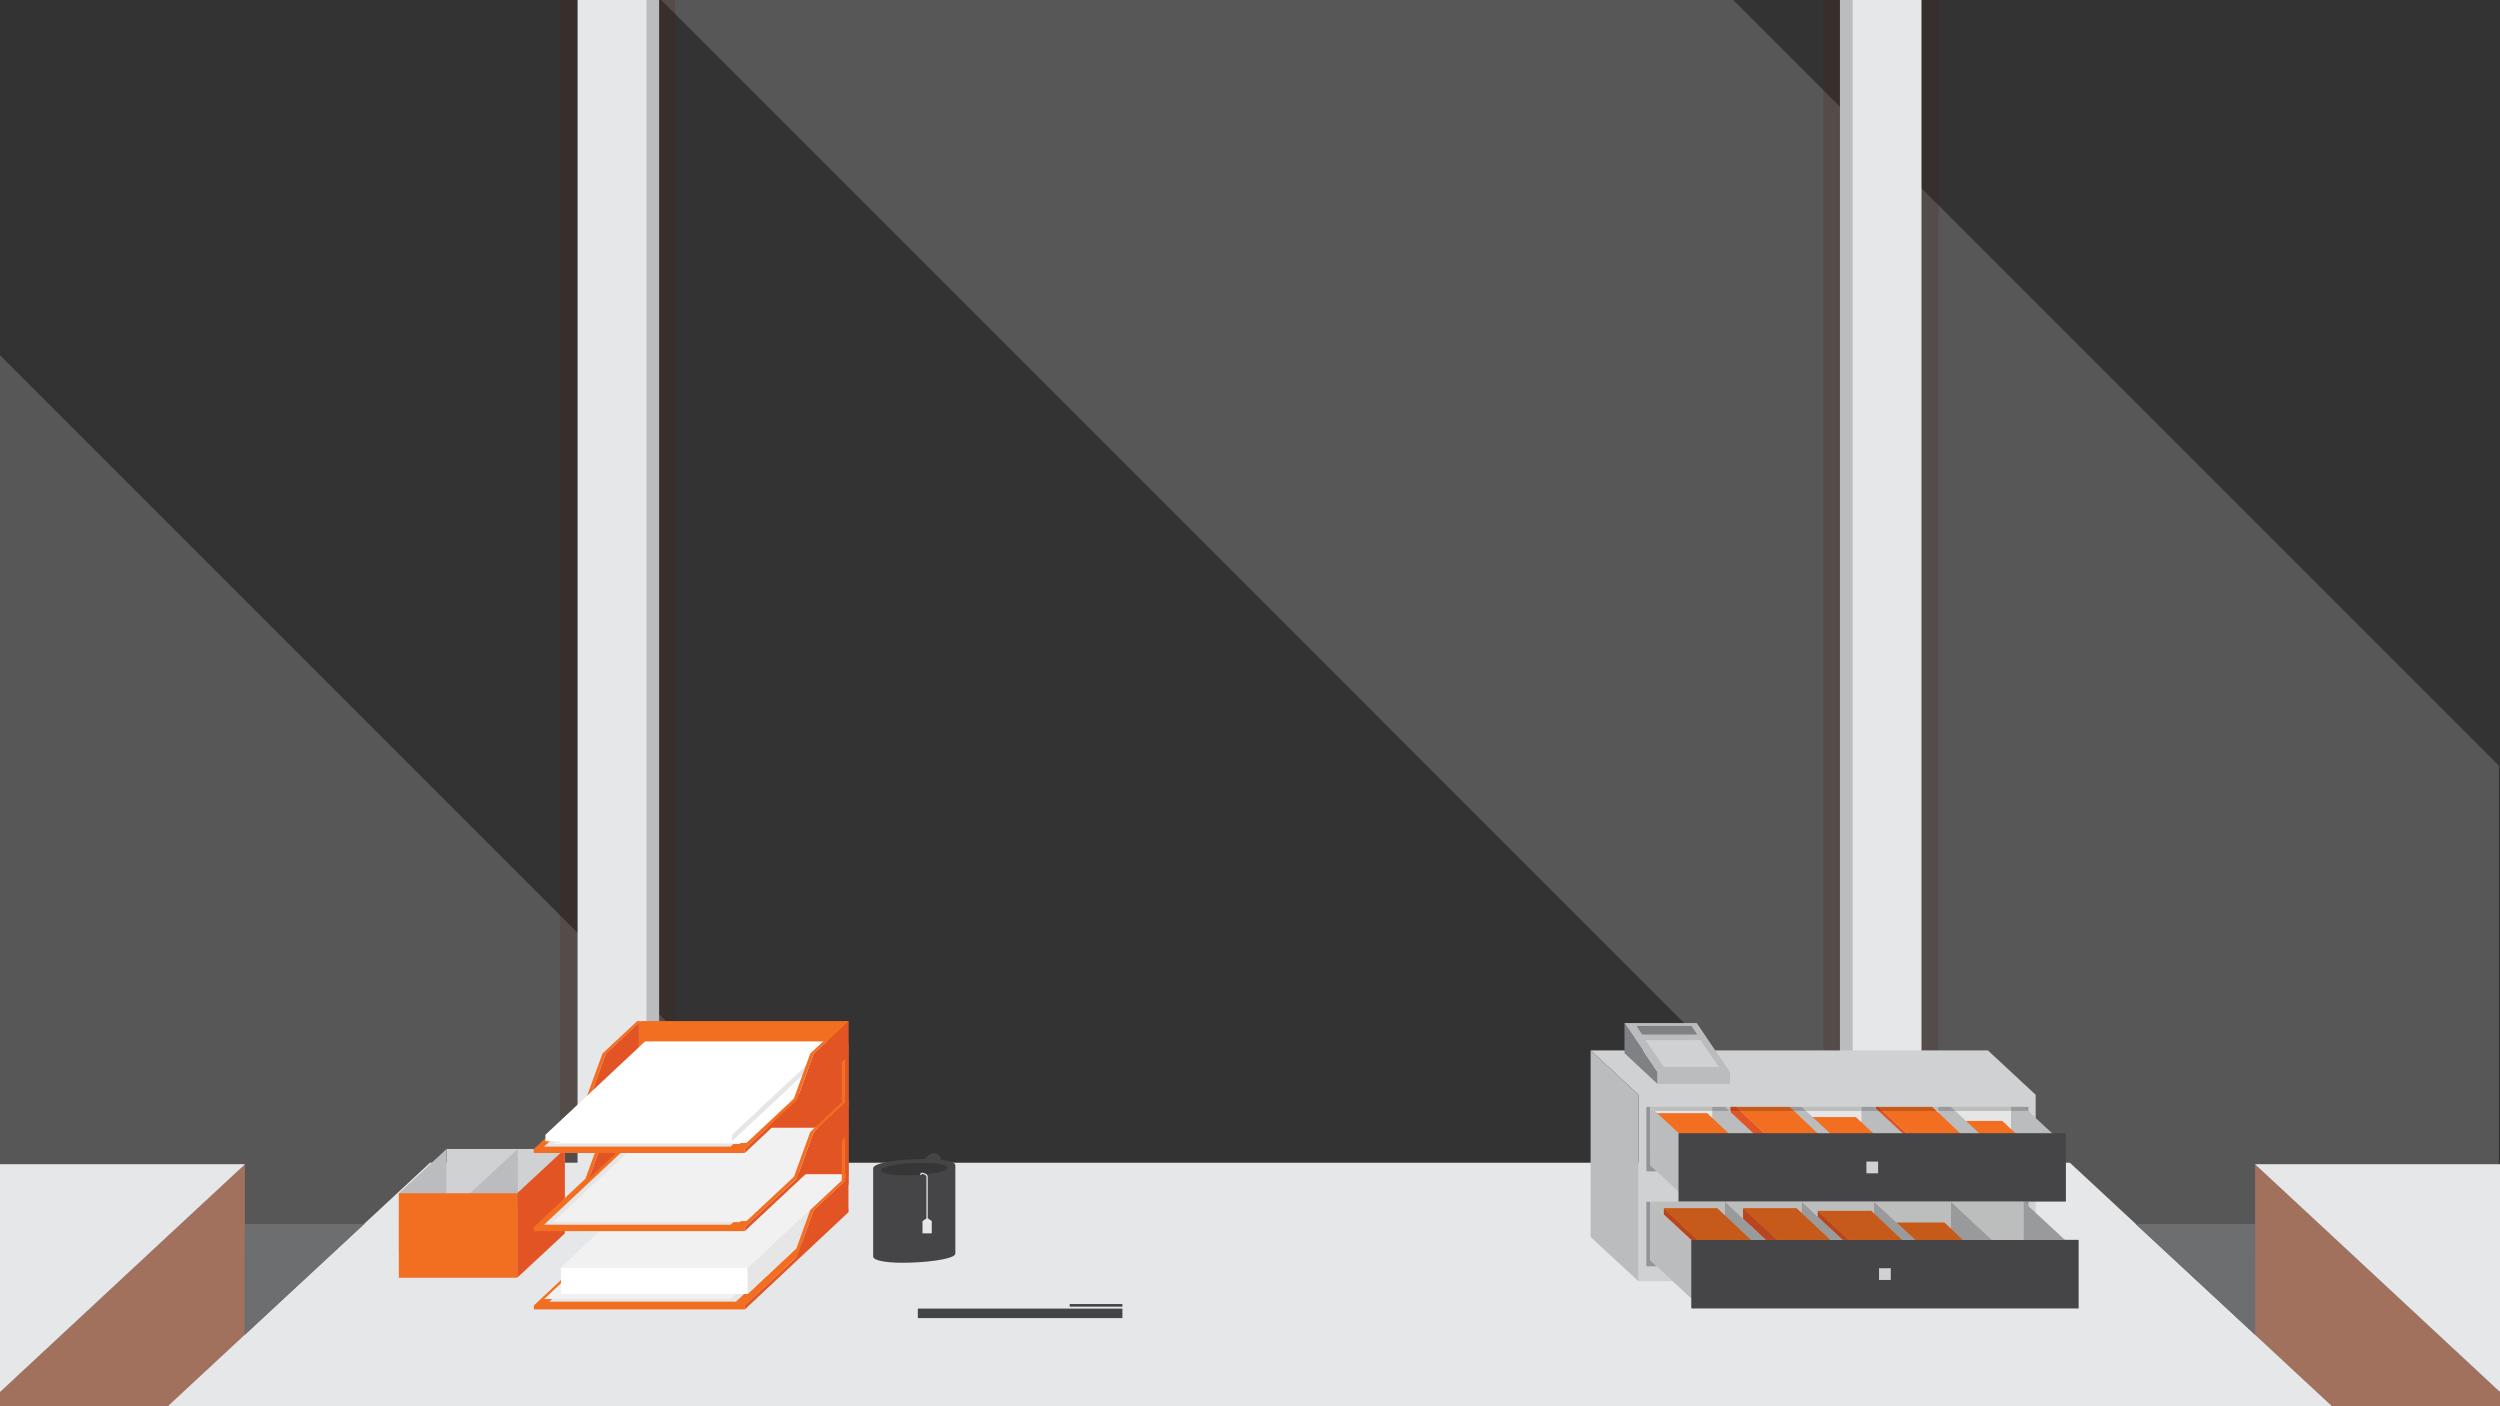 <svg id="Layer_1" xmlns="http://www.w3.org/2000/svg" xmlns:xlink="http://www.w3.org/1999/xlink" viewBox="0 0 1920 1080"><rect x="0" y="0" width="1920" height="1080" fill="#333333" stroke="none"/><style>.st0{opacity:.4}.st1{opacity:.44;fill:#FFF}.st1,.st2{enable-background:new}.st2{opacity:.2;fill:#42210b}.st3{fill:#e6e7e8}.st4{fill:#babcbe}.st5{fill:#a1715e}.st6{fill:#d0d1d2}.st7{fill:#f26e21}.st8{fill:#e35425}.st9{fill:#454547}.st10{fill:#929497}.st11{fill:#e6e6e6}.st12{fill:#17b591}.st13{fill:#d0d1d1}.st14{clip-path:url(#SVGID_2_);fill:#77797c}.st15{fill:#989a9c}.st16{fill:#bcbdbd}.st17{fill:#b9451e}.st18{fill:#c55a1b}.st19{fill:#373536}.st20{fill:#f1f1f1}.st21{fill:#FFF}.st22{fill:#808184}.st23{fill:#6d6e70}</style><g id="XMLID_727_" class="st0"><path id="XMLID_729_" class="st1" d="M-.8 1079.5h807.5L-.8 272z"/><path id="XMLID_728_" class="st1" d="M1919.1 588v491.6h-331.8L507.6-.2h823.3z"/></g><path id="XMLID_726_" class="st2" d="M505.4 0h12.8v784.9h-12.8z"/><path id="XMLID_1_" class="st2" d="M430 0h12.8v893H430z"/><path id="XMLID_3_" class="st2" d="M1475.8 0h12.8v806.6h-12.8z"/><path id="XMLID_2_" class="st2" d="M1400.4 0h12.8v893h-12.8z"/><g id="XMLID_70_"><path id="XMLID_82_" class="st3" d="M443.6-.2h62.5v943h-62.5z"/><path id="XMLID_88_" class="st3" d="M1475.7-.2h-62.6v943h62.6V-.2"/><path id="XMLID_89_" class="st4" d="M496.5-.2h9.7v943h-9.7z"/><path id="XMLID_94_" class="st4" d="M1422.8-.2h-9.7v943h9.7V-.2"/><path id="XMLID_95_" class="st5" d="M188.1 894.1v45.7l-.1 76v64.1H0v-10.8l138.9-129.3z"/><path id="XMLID_96_" class="st3" d="M188.1 894.1v.1L139 939.8 0 1069.1v-175z"/><path id="XMLID_97_" class="st5" d="M1731.9 894.1v131l59 54.8H1920v-10.8l-138.9-129.3z"/><path id="XMLID_98_" class="st3" d="M1731.9 894.1v.1l49.1 45.6 139 129.3v-175z"/><path id="XMLID_99_" class="st3" d="M1790.9 1079.9H129L330.2 893h1259.5l201.2 186.9"/><path id="XMLID_100_" class="st6" d="M343.1 882.4h90.8v45h-90.8z"/><path id="XMLID_101_" class="st4" d="M361 916.4v44.9l36.7-34v-44.9z"/><path id="XMLID_102_" class="st4" d="M306.3 916.4v44.9l36.7-34v-44.9z"/><path id="XMLID_103_" class="st7" d="M306.3 916.4h90.8v64.9h-90.8z"/><path id="XMLID_104_" class="st8" d="M397.2 916.4v64.9l36.6-34v-64.9z"/><path id="XMLID_105_" class="st8" d="M612.6 801.4h39.1v102.9h-39.1z"/><path id="XMLID_106_" class="st7" d="M489.6 927.9l-79.6 74.7v3h162v-3l79.7-74.7z"/><path id="XMLID_108_" class="st9" d="M706.1 922.6l-3.4-3.7 15-14c.1-.1.1-.2.1-.3v-13.5c0-.1 0-.3-.3-.4-.3-.1-.4 0-.5.1l-11.1 9.1-3.2-3.9 11.1-9.1c1.6-1.4 3.9-1.6 5.8-.7 1.9.9 3.1 2.8 3.1 4.9v13.5c0 1.5-.6 3-1.7 4l-14.9 14z"/><path id="XMLID_109_" class="st9" d="M733.7 895c.1-2.7-7.8-4.9-22.8-4.9-17.1 0-36.5 2.2-39.8 6-.4.4-.5.8-.5 1.2v67.8c.1 2.6 8 4.7 22.8 4.7 17.1 0 36.7-2.5 39.8-6 .3-.3.4-.6.5-.9V895z"/><path id="XMLID_110_" class="st6" d="M1526.7 806.7h-305.1l36.7 34V984h305.1V840.8l-36.7-34.1"/><path id="XMLID_111_" class="st10" d="M1557.8 972.5h-293.4V923h293.4v49.5"/><path id="XMLID_112_" class="st10" d="M1557.8 899.6h-293.4v-49.5h293.4v49.5"/><path id="XMLID_113_" class="st4" d="M1258.3 840.7V984l-36.7-34V806.7z"/><path id="XMLID_114_" class="st11" d="M1554.2 923h-286.7v45h286.7v-45"/><path id="XMLID_115_" class="st4" d="M1534.9 957v45l-36.6-34v-45l36.6 34"/><path id="XMLID_119_" class="st7" d="M1528.2 971.8h-40.9l-35-32.9h41l34.9 32.9"/><path id="XMLID_120_" class="st4" d="M1476 957v45l-36.7-34v-45l36.7 34"/><path id="XMLID_121_" class="st8" d="M1396 929.9v42.6l35.1 23.7v-33.4l-35.1-32.9"/><path id="XMLID_122_" class="st7" d="M1472.1 962.8h-41l-35.1-32.9h41.1l35 32.9"/><path id="XMLID_123_" class="st4" d="M1420.4 957v45l-36.7-34v-45l36.7 34"/><path id="XMLID_124_" class="st7" d="M1414.7 960.8h-40.9l-35.1-32.9h41.1l34.9 32.9"/><path id="XMLID_125_" class="st8" d="M1338.7 927.9v42.6l35.1 23.7v-33.4l-35.1-32.9"/><path id="XMLID_126_" class="st4" d="M1590.9 957v45l-36.7-34v-45l36.7 34"/><path id="XMLID_127_" class="st4" d="M1361.5 957v45l-36.7-34v-45l36.7 34"/><path id="XMLID_129_" class="st12" d="M1376.4 962.8h41v33.4h-41z"/><path id="XMLID_130_" class="st8" d="M1277.8 927.9v42.6l35 23.7v-33.4l-35-32.9"/><path id="XMLID_131_" class="st7" d="M1353.8 960.8h-41l-35-32.9h41l35 32.9"/><path id="XMLID_132_" class="st12" d="M1312.8 960.8h41v33.4h-41z"/><path id="XMLID_133_" class="st13" d="M1475.1 1002h-170.9l-36.7-34h170.9z"/><path id="XMLID_134_" class="st4" d="M1304.2 957v45l-36.7-34v-45l36.7 34"/><path id="XMLID_140_" class="st9" d="M1298.9 952.2h297.5v52.7h-297.5z"/><path id="XMLID_141_" class="st6" d="M1443.1 974h9v9h-9z"/><path id="XMLID_142_" class="st4" d="M1581.2 875.1v45l-28.3-26.3-8.4-7.7v-36h9.7l21.8 20.2 5.2 4.8"/><path id="XMLID_143_" class="st11" d="M1544.5 850.1v36h-277v-36h277"/><path id="XMLID_144_" class="st7" d="M1572.9 893.8h-41.1l-34.9-32.9h40.9z"/><path id="XMLID_150_" class="st4" d="M1525.2 875.1v45l-36.6-34v-36h9.7l11.6 10.8 10.1 9.4 5.2 4.8"/><path id="XMLID_160_" class="st8" d="M1475.6 880.8v33.4l-9.3-6.3-25.3-17.1-.4-.2v-40.5h2.3l21.4 20.2 11.3 10.5"/><path id="XMLID_161_" class="st7" d="M1516.5 880.8h-40.9l-11.3-10.5-21.4-20.2h41l4.7 4.4 16.7 15.8 11.2 10.5"/><path id="XMLID_162_" class="st4" d="M1466.3 875.1v45l-24-22.2-6.2-5.8-1.3-1.3-5.2-4.7v-36h9.7l1.3 1.1 20.5 19.1 5.2 4.8"/><path id="XMLID_163_" class="st7" d="M1460.4 890.8h-41.1l-35-32.9h41z"/><path id="XMLID_164_" class="st4" d="M1410.6 875.1v45l-6.3-5.9-30.3-28.1v-36h9.7l8.4 7.8 13.3 12.4 5.2 4.8"/><path id="XMLID_165_" class="st7" d="M1405 878.8h-41l-9.1-8.5-21.5-20.2h41.1l21.3 20.2 9.2 8.5"/><path id="XMLID_166_" class="st8" d="M1364 878.8v33.4l-12.3-8.3-7.6-5.1-15.1-10.2v-38.5h4.4l21.5 20.2 9.1 8.5"/><path id="XMLID_167_" class="st4" d="M1351.7 875.1v45l-8.4-7.9-26.4-24.4-1.9-1.7v-36h9.8l4.2 3.9 17.5 16.3 5.2 4.8"/><path id="XMLID_168_" class="st12" d="M1366.6 880.8h41v33.4h-41z"/><path id="XMLID_169_" class="st7" d="M1346.1 887.8h-41l-35-32.9h41z"/><path id="XMLID_170_" class="st12" d="M1303.1 878.8h41v33.4h-41z"/><path id="XMLID_171_" class="st13" d="M1465.3 920.1h-170.8l-5.4-5-21.6-20v-9h161.1l5.2 4.7 1.3 1.3 7.2 6.7z"/><path id="XMLID_172_" class="st4" d="M1294.5 875.1v45l-5.4-5-21.6-20v-45l5.2 4.8 16.6 15.4 5.2 4.8"/><path id="XMLID_173_" class="st9" d="M1586.6 922.8h-297.5v-52.5h297.5v52.5"/><path id="XMLID_174_" class="st6" d="M1433.4 892.1h9v9h-9z"/><path id="XMLID_175_" class="st4" d="M1378.9 854.2l.4.4h-.4z"/><g id="XMLID_185_"><defs><path id="SVGID_1_" d="M1315 850.1h-47.5 47.5m14 0h-4.2 4.2m100.6 0h-96.1 96.1m11 0h-1.2 1.2m48 0h-4.7 4.7m55.9 0h-46.3 46.3m9.7 0l3.3 3.1h.2l-3.5-3.1"/></defs><clipPath id="SVGID_2_"><use xlink:href="#SVGID_1_" overflow="visible"/></clipPath><path id="XMLID_186_" class="st14" d="M1267.5 850.1h290.3v3.1h-290.3z"/></g><path id="XMLID_176_" class="st15" d="M1554.2 850.1h-9.7v3.1h13.1l-3.4-3.1"/><path id="XMLID_194_" class="st16" d="M1315 850.1h-47.5l3.3 3.1h44.2v-3.1m14 0h-4.2l3.3 3.1h.9v-3.1m100.6 0h-45.9l3.3 3.1h42.6v-3.1m11 0h-1.2l1.2 1.1v-1.1m48 0h-4.7l3.3 3.1h1.4v-3.1m55.9 0h-46.3l3.3 3.1h42.9l.1-3.1"/><path id="XMLID_195_" class="st15" d="M1498.3 850.1h-9.7v3.1h13l-3.3-3.1"/><path id="XMLID_196_" class="st17" d="M1442.9 850.1h-2.3v1.1l2.1 2h3.5l-3.3-3.1"/><path id="XMLID_197_" class="st18" d="M1483.9 850.1h-41l3.3 3.1h41l-3.3-3.1"/><path id="XMLID_198_" class="st15" d="M1439.3 850.1h-9.7v3.1h13.1l-2.1-2-1.3-1.1"/><path id="XMLID_199_" class="st15" d="M1383.7 850.1h-9.2l3.3 3.1h9.2l-3.3-3.1"/><path id="XMLID_200_" class="st18" d="M1374.5 850.1h-41l3.3 3.1h41l-3.3-3.1"/><path id="XMLID_201_" class="st17" d="M1333.4 850.1h-4.4v3.1h7.8l-3.3-3.1h-.1"/><path id="XMLID_202_" class="st15" d="M1324.8 850.1h-9.8v3.1h13.1l-3.3-3.1"/><path id="XMLID_203_" class="st16" d="M1554.2 923h-286.7l10.3 9.5v-4.6l25.9 24.3-25.9-24.3h41l6 5.5V923l13.9 13v-8.1h41.1l3.9 3.7V923l12.3 11.5v-4.6l23.8 22.3-23.8-22.3h41.1l2.2 2.1v-9l17.1 15.9h36.9l5 4.7V923l31.4 29.2h24.5V923"/><path id="XMLID_204_" class="st15" d="M1498.3 923v20.6l9.1 8.6h22.3l-31.4-29.2"/><path id="XMLID_205_" class="st18" d="M1493.3 938.9h-36.9l14.4 13.3h36.6l-9.1-8.6-5-4.7"/><path id="XMLID_206_" class="st15" d="M1439.3 923v9l21.5 20.2h10l-14.4-13.3-17.1-15.9"/><path id="XMLID_207_" class="st17" d="M1396 929.9v4.6l19.1 17.7h4.7l-23.8-22.3"/><path id="XMLID_208_" class="st18" d="M1437.1 929.9H1396l23.8 22.3h41l-21.5-20.2-2.2-2.1"/><path id="XMLID_209_" class="st15" d="M1383.7 923v8.6l21.9 20.6h9.5l-19.1-17.7-12.3-11.5"/><path id="XMLID_210_" class="st18" d="M1379.8 927.9h-41.1l25.9 24.3h41l-21.9-20.6-3.9-3.7"/><path id="XMLID_211_" class="st17" d="M1338.7 927.9v8.1l17.5 16.2h8.4l-25.9-24.3"/><path id="XMLID_212_" class="st15" d="M1554.2 923v29.2h31.5l-31.5-29.2"/><path id="XMLID_213_" class="st15" d="M1324.8 923v10.4l19.9 18.8h11.5l-17.5-16.2-13.9-13"/><path id="XMLID_214_" class="st17" d="M1277.8 927.9v4.6l21.2 19.7h4.7l-25.9-24.3"/><path id="XMLID_215_" class="st18" d="M1318.8 927.9h-41l25.9 24.3h41l-19.9-18.8-6-5.5"/><path id="XMLID_216_" class="st9" d="M704.9 1005H862v7.3H704.9z"/><path id="XMLID_217_" class="st9" d="M821.5 1001.5H862v2h-40.5z"/><path id="XMLID_218_" class="st19" d="M727.1 897.9c-2.5 2.8-18.2 4.8-32 4.8s-20.2-2.3-18-4.8c2.6-3 18.2-4.8 32-4.8s20.2 2.3 18 4.8z"/><path id="XMLID_219_" class="st11" d="M641.9 927.9l-76.7 71.8H421.9l76.5-71.8z"/><path id="XMLID_220_" class="st20" d="M637.9 925.9l-76.7 71.8H417.9l76.5-71.8z"/><path id="XMLID_221_" class="st21" d="M650.9 921.9l-76.7 71.8H430.8l76.6-71.8z"/><path id="XMLID_222_" class="st11" d="M655.9 907.5l-76.7 71.7H435.8l76.6-71.7z"/><path id="XMLID_223_" class="st21" d="M507.4 902l-76.6 71.7v20h143.4v-20l76.7-71.7z"/><path id="XMLID_224_" class="st11" d="M574.2 993.7v-20l76.7-71.7v19.9z"/><path id="XMLID_225_" class="st20" d="M650.9 902l-76.7 71.7H430.8l76.6-71.7z"/><path id="XMLID_226_" class="st22" d="M1273 823.4v9.1l-25.4-23.7v-23.1z"/><path id="XMLID_227_" class="st4" d="M1303.1 785.7h-55.5l25.4 37.7h55.6z"/><path id="XMLID_228_" class="st22" d="M1303.4 794.5h-42.2l-4.4-6.6h42.2z"/><path id="XMLID_229_" class="st6" d="M1320.1 819.4h-42.2l-14.2-20.6h42.3z"/><path id="XMLID_230_" class="st4" d="M1273 823.4h55.6v9.1H1273z"/><path id="XMLID_231_" class="st8" d="M651.6 928v-23.7l-26.7 25-13 36-39.9 37.3v3l.7-.6 79-74.1v-3z"/><path id="XMLID_232_" class="st7" d="M649 904.3l-26.7 25-13 36h2.6l13-36 26.7-25z"/><path id="XMLID_233_" class="st7" d="M489.5 867.9l-79.6 74.6v3h162v-3l79.7-74.6z"/><path id="XMLID_234_" class="st8" d="M651.5 867.9H492l-1.3 1.2v-23.6l1.3-1.2h159.5z"/><path id="XMLID_235_" class="st11" d="M637.8 868.9l-76.7 71.7H417.8l76.5-71.7z"/><path id="XMLID_236_" class="st20" d="M644.8 866.9l-76.7 71.7H424.8l76.5-71.7z"/><path id="XMLID_237_" class="st20" d="M650 866.1l-76.7 71.7H429.8l76.7-71.7z"/><path id="XMLID_238_" class="st8" d="M624.9 869.3l-13 35.9-40 37.3v3l.7-.6 79-74v-26.6z"/><path id="XMLID_239_" class="st7" d="M649 844.3h2.6l-26.7 25h-2.6z"/><path id="XMLID_240_" class="st7" d="M611.8 905.3h-2.6l13.1-36h2.6z"/><path id="XMLID_241_" class="st8" d="M490.7 845.5v23.6l-38.5 36.2 13.1-36z"/><path id="XMLID_242_" class="st7" d="M489.4 844.3l-26.7 25-13.1 36h2.6l13.1-36 26.7-25z"/><path id="XMLID_243_" class="st8" d="M649.1 868.6h2.6v41.3h-2.6z"/><path id="XMLID_244_" class="st7" d="M649.1 906.7h-2.6v-30.8l2.6-2.5z"/><path id="XMLID_245_" class="st7" d="M489.5 807.8l-79.6 74.7v3h162v-3l79.7-74.7z"/><path id="XMLID_246_" class="st7" d="M651.5 807.8H492l-1.3 1.2v-23.6l1.3-1.2h159.5z"/><path id="XMLID_247_" class="st11" d="M637.8 808.8l-76.7 71.8H417.8l76.5-71.8z"/><path id="XMLID_248_" class="st20" d="M644.8 806.8l-76.7 71.8H424.8l76.5-71.8z"/><path id="XMLID_249_" class="st21" d="M650 806l-76.7 71.8H429.8l76.7-71.8z"/><path id="XMLID_250_" class="st8" d="M490.7 785.4V809l-38.5 36.1 13.1-36z"/><path id="XMLID_251_" class="st7" d="M489.4 784.2l-26.7 24.9-13.1 36h2.6l13.1-36 26.7-24.9z"/><path id="XMLID_252_" class="st21" d="M495.4 799.8l-76.5 71.7v5h143.3v-5l76.7-71.7z"/><path id="XMLID_253_" class="st11" d="M562.2 876.5v-5l76.7-71.7v4.9z"/><path id="XMLID_254_" class="st8" d="M624.9 809.1l-13 35.9-40 37.5v3l.7-.6 79-74.1v-26.6z"/><path id="XMLID_255_" class="st7" d="M649 784.2l-26.7 24.9-13.1 36h2.6l13.1-36 26.7-24.9z"/><path id="XMLID_256_" class="st8" d="M649.1 808.5h2.6v41.3h-2.6z"/><path id="XMLID_257_" class="st7" d="M649.1 846.6h-2.6v-30.9l2.6-2.4z"/><path id="XMLID_258_" class="st3" d="M712.5 935.6v-31.5c0-1.3-.8-2.5-2.1-2.9l-1.5-.5c-.5-.2-1.1-.1-1.6.2s-.7.9-.7 1.4h1c0-.2.1-.5.3-.6s.4-.2.7-.1l1.5.5c.8.3 1.4 1.1 1.4 2v31.7l-3 2v9.4h7.1v-9.4l-3.1-2.2z"/><path id="XMLID_259_" class="st23" d="M188 940h91.8l-91.8 85.1z"/><path id="XMLID_260_" class="st23" d="M1731.9 1025.1l-91.8-85.1h91.7z"/></g></svg>